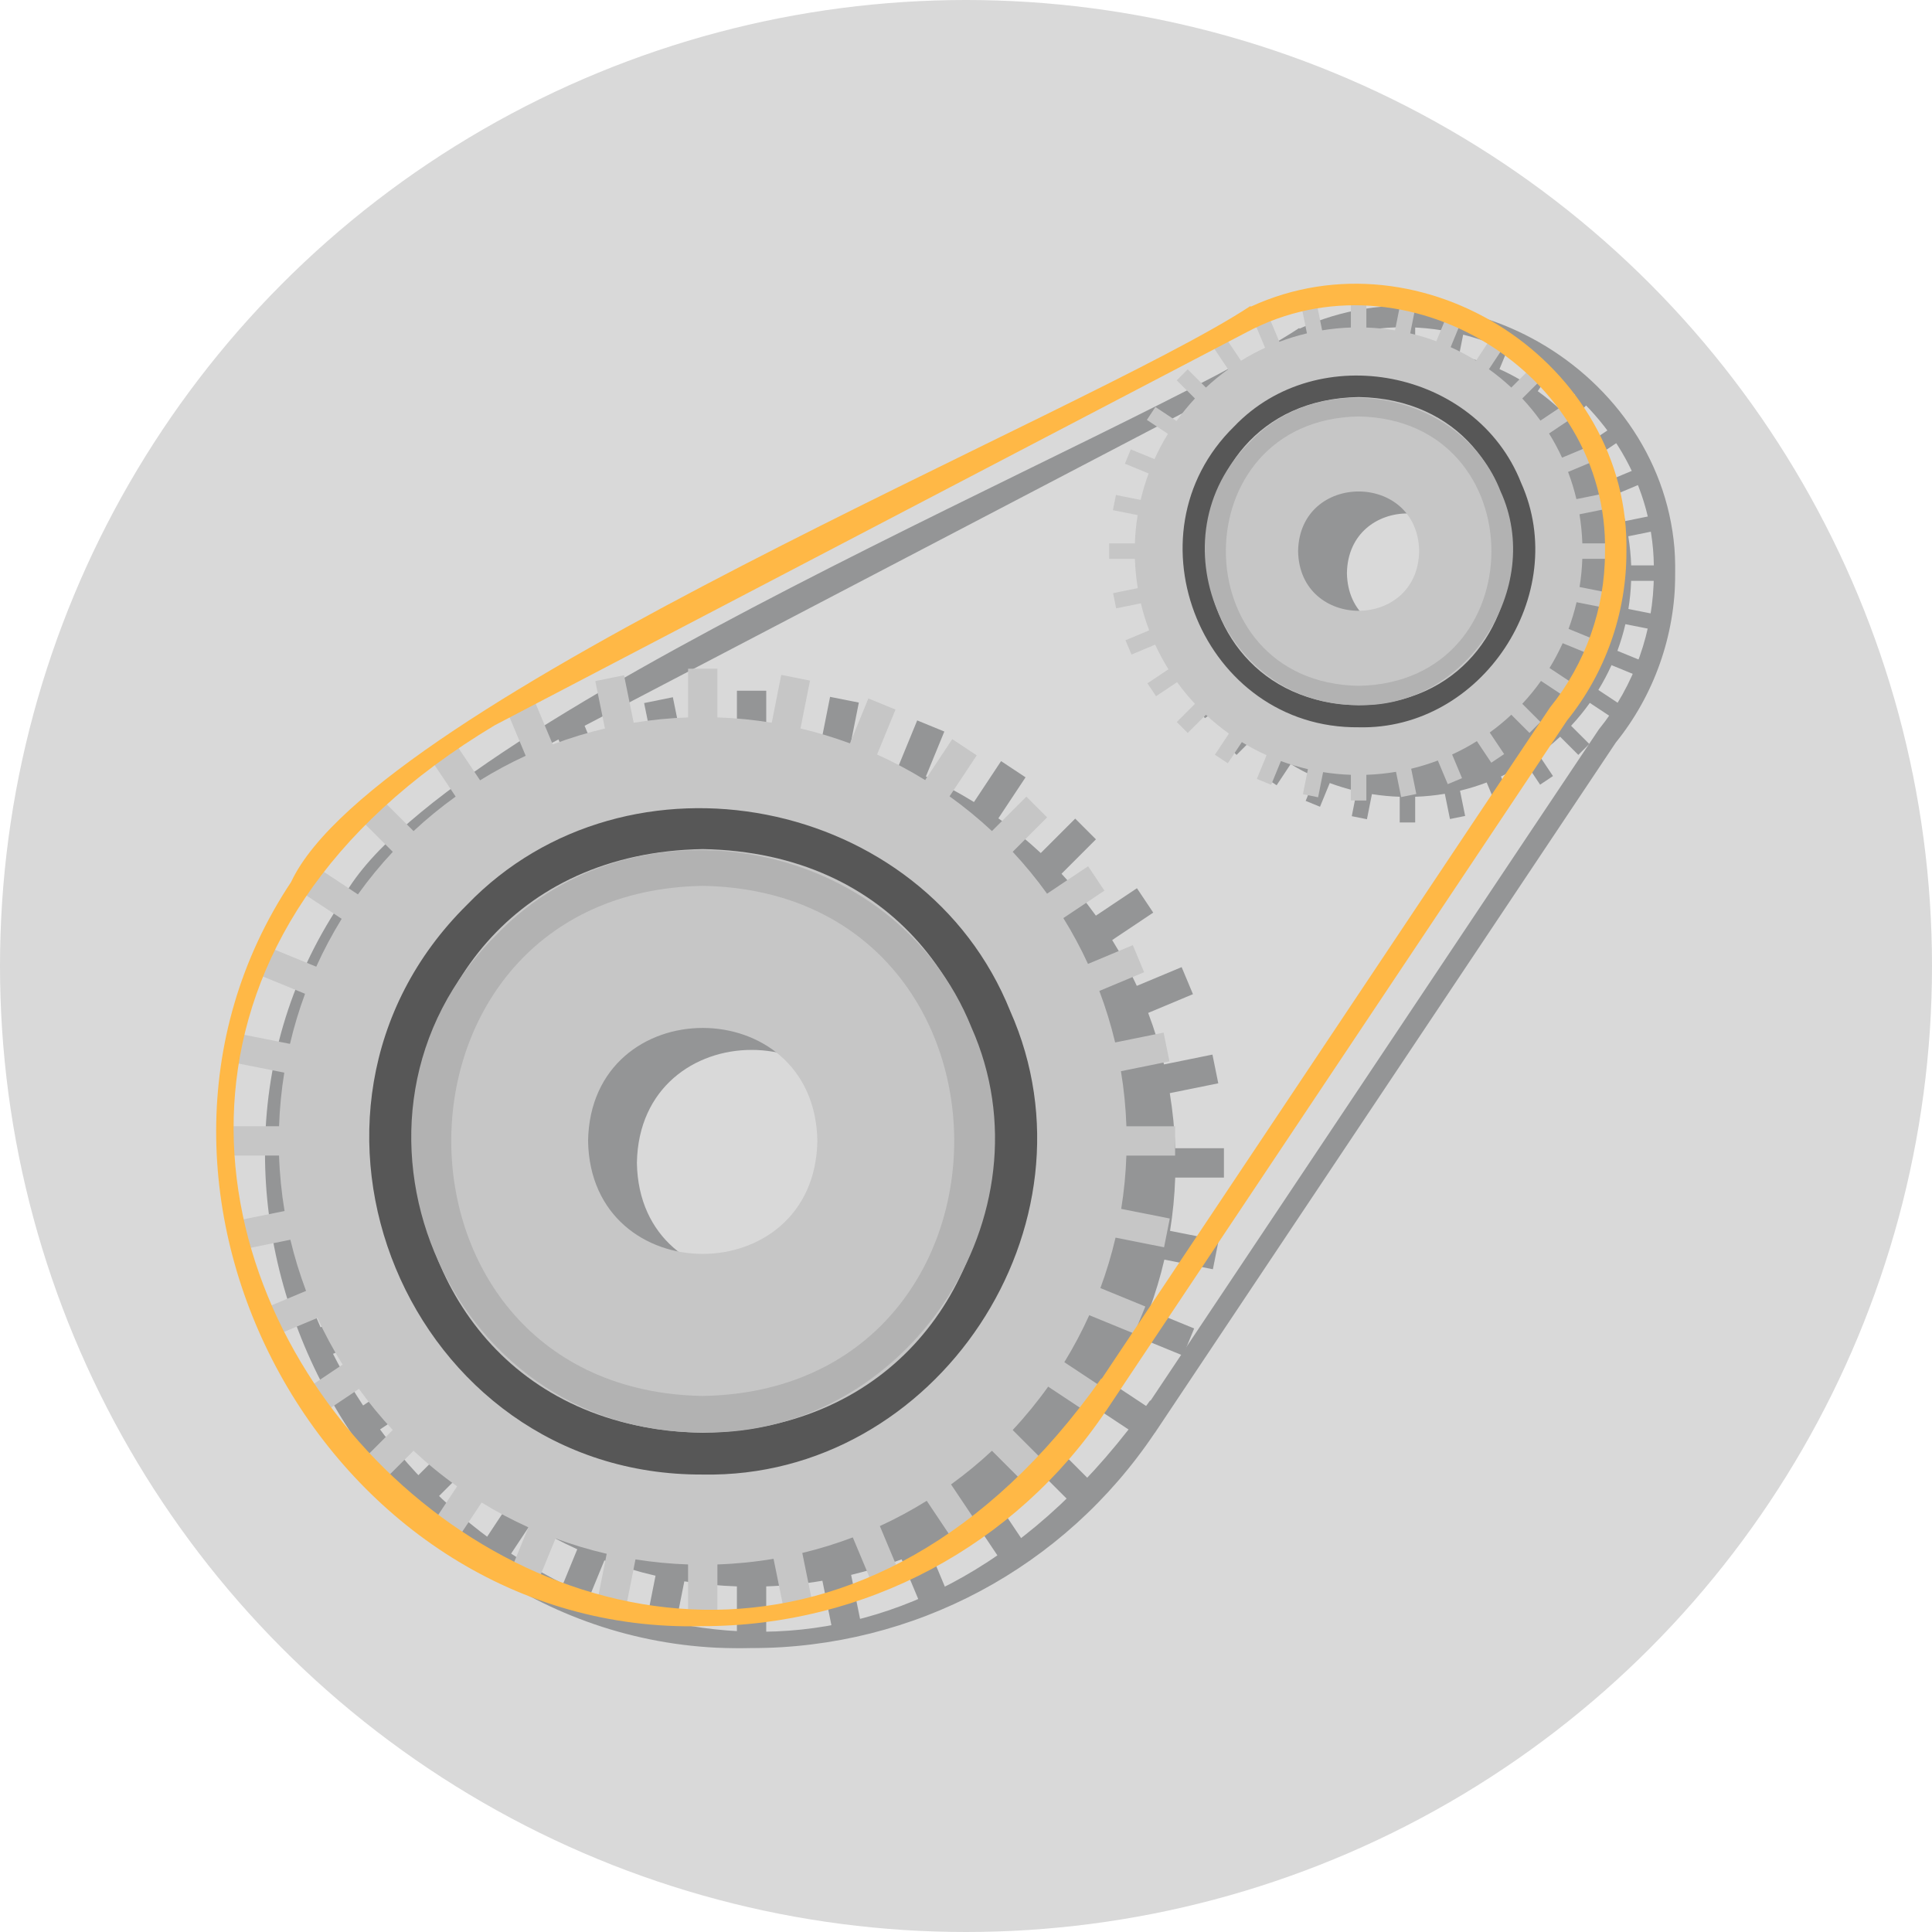 <svg width="143" height="143" viewBox="0 0 143 143" fill="none" xmlns="http://www.w3.org/2000/svg">
<circle cx="71.5" cy="71.5" r="71.5" fill="#D9D9D9"/>
<g clip-path="url(#clip0_511_2756)">
<g opacity="0.5">
<path d="M90.591 87.158V84.989H86.987C86.94 83.605 86.803 82.245 86.583 80.911L90.173 80.183L89.741 78.057L86.154 78.785C85.844 77.481 85.451 76.207 84.983 74.972L88.299 73.585L87.461 71.583L84.143 72.97C83.605 71.8 82.994 70.667 82.32 69.58L85.359 67.548L84.152 65.743L81.114 67.773C80.332 66.686 79.481 65.651 78.57 64.674L81.118 62.125L79.582 60.591L77.034 63.138C76.046 62.217 74.998 61.357 73.897 60.568L75.908 57.535L74.097 56.335L72.09 59.364C70.95 58.66 69.762 58.028 68.532 57.471L69.896 54.146L67.888 53.322L66.524 56.648C65.337 56.209 64.115 55.838 62.863 55.544L63.568 52.002L61.439 51.579L60.736 55.12C59.422 54.904 58.08 54.771 56.715 54.726V51.124H54.545V54.726C53.179 54.773 51.833 54.906 50.517 55.121L49.803 51.606L47.676 52.038L48.39 55.546C47.067 55.858 45.777 56.254 44.526 56.727L43.139 53.412L41.136 54.251L42.524 57.567C41.359 58.104 40.231 58.709 39.147 59.381L37.164 56.418L35.359 57.625L37.34 60.586C36.246 61.371 35.206 62.224 34.224 63.14L31.676 60.593L30.14 62.127L32.688 64.675C31.761 65.667 30.898 66.72 30.106 67.826L27.148 65.868L25.95 67.678L28.904 69.634C28.205 70.768 27.574 71.95 27.021 73.176L23.695 71.812L22.867 73.818L26.194 75.181C25.749 76.385 25.373 77.624 25.077 78.89L21.611 78.202L21.188 80.33L24.656 81.018C24.446 82.317 24.314 83.641 24.269 84.987H20.664V87.156H24.267C24.314 88.549 24.453 89.92 24.676 91.26L21.212 91.963L21.643 94.089L25.106 93.386C25.415 94.682 25.805 95.946 26.27 97.173L22.954 98.56L23.792 100.562L27.11 99.174C27.659 100.368 28.281 101.521 28.971 102.628L26.026 104.597L27.233 106.402L30.182 104.429C30.954 105.495 31.788 106.51 32.685 107.469L30.137 110.018L31.673 111.552L34.221 109.005C35.236 109.951 36.313 110.833 37.448 111.64L35.48 114.61L37.291 115.808L39.261 112.836C40.372 113.517 41.529 114.129 42.727 114.671L41.362 117.997L43.37 118.821L44.734 115.495C45.961 115.95 47.226 116.33 48.52 116.63L47.823 120.141L49.951 120.564L50.651 117.045C51.925 117.247 53.224 117.374 54.543 117.419V121.021H56.714V117.419C58.123 117.37 59.511 117.231 60.87 117.002L61.589 120.539L63.716 120.107L62.997 116.568C64.276 116.261 65.523 115.874 66.736 115.417L68.123 118.732L70.126 117.894L68.738 114.577C69.938 114.027 71.096 113.4 72.207 112.708L74.228 115.728L76.033 114.521L74.007 111.498C75.068 110.73 76.08 109.897 77.034 109.007L79.582 111.554L81.118 110.02L78.57 107.471C79.513 106.461 80.392 105.388 81.196 104.261L84.243 106.279L85.441 104.469L82.392 102.451C83.077 101.335 83.693 100.173 84.237 98.972L87.564 100.336L88.388 98.329L85.061 96.965C85.509 95.753 85.885 94.506 86.183 93.231L89.774 93.945L90.197 91.817L86.603 91.103C86.81 89.813 86.94 88.498 86.986 87.16H90.591V87.158ZM64.113 86.072C63.924 97.223 47.329 97.222 47.141 86.072C47.333 74.923 63.925 74.923 64.113 86.072Z" fill="#4F5254"/>
<path d="M78.388 76.462C71.994 60.541 50.072 56.239 38.162 68.615C22.659 83.962 33.807 110.873 55.629 110.766C72.948 111.097 85.415 92.274 78.388 76.462ZM55.629 107.673C27.229 107.166 27.233 64.977 55.629 64.471C84.027 64.981 84.024 107.169 55.629 107.673Z" fill="#4F5254"/>
<path d="M75.518 77.672C69.93 63.758 50.772 60 40.363 70.814C26.814 84.228 36.557 107.744 55.627 107.652C70.765 107.941 81.66 91.492 75.518 77.672ZM55.629 104.951C30.809 104.507 30.813 67.634 55.629 67.194C80.448 67.64 80.444 104.51 55.629 104.951Z" fill="#4F5254"/>
<path d="M122.637 42.991V41.846H120.735C120.709 41.116 120.637 40.397 120.521 39.693L122.417 39.308L122.189 38.184L120.295 38.569C120.131 37.881 119.925 37.209 119.677 36.557L121.428 35.823L120.986 34.767L119.233 35.5C118.947 34.882 118.626 34.284 118.27 33.71L119.874 32.637L119.237 31.685L117.632 32.758C117.218 32.184 116.77 31.638 116.287 31.121L117.634 29.776L116.822 28.966L115.476 30.312C114.954 29.826 114.401 29.371 113.819 28.954L114.881 27.351L113.926 26.719L112.867 28.32C112.265 27.948 111.638 27.613 110.987 27.321L111.708 25.565L110.647 25.13L109.926 26.885C109.299 26.654 108.654 26.457 107.993 26.302L108.365 24.432L107.241 24.208L106.871 26.078C106.177 25.964 105.468 25.894 104.747 25.87V23.964H103.602V25.866C102.881 25.892 102.17 25.962 101.475 26.076L101.097 24.219L99.973 24.447L100.349 26.3C99.651 26.464 98.97 26.674 98.309 26.923L97.575 25.173L96.518 25.615L97.252 27.368C96.635 27.651 96.041 27.971 95.468 28.325L94.422 26.761L93.469 27.398L94.516 28.963C93.939 29.378 93.388 29.828 92.871 30.312L91.525 28.966L90.714 29.776L92.06 31.121C91.57 31.645 91.115 32.202 90.695 32.785L89.134 31.75L88.502 32.706L90.061 33.739C89.691 34.339 89.358 34.962 89.067 35.608L87.311 34.888L86.875 35.948L88.632 36.669C88.397 37.305 88.198 37.959 88.043 38.627L86.212 38.264L85.988 39.388L87.819 39.751C87.707 40.435 87.638 41.136 87.615 41.846H85.712V42.991H87.615C87.64 43.726 87.712 44.451 87.829 45.159L86.001 45.529L86.228 46.653L88.057 46.282C88.22 46.967 88.426 47.634 88.672 48.282L86.921 49.016L87.363 50.072L89.116 49.339C89.405 49.969 89.734 50.578 90.099 51.163L88.543 52.204L89.181 53.156L90.739 52.115C91.145 52.679 91.588 53.214 92.06 53.721L90.714 55.067L91.525 55.876L92.871 54.531C93.408 55.031 93.975 55.495 94.575 55.922L93.536 57.489L94.492 58.122L95.531 56.554C96.119 56.913 96.729 57.237 97.362 57.522L96.641 59.278L97.702 59.713L98.423 57.957C99.071 58.198 99.738 58.398 100.421 58.557L100.053 60.412L101.177 60.636L101.545 58.778C102.217 58.884 102.904 58.951 103.602 58.974V60.877H104.747V58.974C105.492 58.949 106.224 58.875 106.941 58.754L107.321 60.622L108.445 60.394L108.065 58.525C108.741 58.362 109.399 58.158 110.038 57.916L110.772 59.666L111.829 59.224L111.096 57.471C111.728 57.181 112.341 56.85 112.928 56.483L113.994 58.078L114.947 57.441L113.879 55.844C114.439 55.439 114.972 54.998 115.476 54.529L116.822 55.875L117.634 55.065L116.287 53.719C116.786 53.187 117.249 52.619 117.673 52.025L119.282 53.091L119.914 52.135L118.304 51.069C118.665 50.481 118.991 49.866 119.278 49.232L121.035 49.953L121.47 48.893L119.714 48.172C119.95 47.533 120.149 46.875 120.306 46.199L122.202 46.575L122.426 45.452L120.529 45.074C120.639 44.393 120.707 43.697 120.731 42.991H122.637ZM108.656 42.419C108.555 48.306 99.794 48.306 99.695 42.419C99.796 36.532 108.557 36.532 108.656 42.419Z" fill="#4F5254"/>
<path d="M116.193 37.344C112.879 28.963 101.175 26.667 94.953 33.2C86.758 41.235 92.694 55.569 104.176 55.457C113.273 55.679 119.929 45.63 116.193 37.344ZM104.176 53.826C89.181 53.557 89.183 31.28 104.176 31.013C119.171 31.282 119.168 53.559 104.176 53.826Z" fill="#4F5254"/>
<path d="M114.677 37.984C111.847 30.688 101.48 28.654 96.115 34.362C88.954 41.385 94.142 53.911 104.176 53.813C112.075 54.059 117.97 45.157 114.677 37.984ZM104.176 52.388C91.071 52.153 91.073 32.684 104.176 32.451C117.281 32.686 117.279 52.155 104.176 52.388Z" fill="#4F5254"/>
<path d="M55.6 121.989C27.99 122.703 9.944 89.821 25.16 66.908C31.438 53.443 84.243 32.144 96.158 24.282L96.195 24.322C108.88 18.482 124.291 28.5 123.996 42.505C123.996 47.023 122.435 51.445 119.598 54.959L85.478 106.058L85.473 106.055C78.769 116.05 67.672 121.989 55.6 121.989ZM95.887 26.215L40.231 55.309C-10.551 85.763 50.945 151.992 85.13 103.654L85.157 103.678C85.169 103.678 118.32 53.989 118.34 53.989C120.964 50.752 122.41 46.675 122.41 42.505C122.712 29.19 107.601 19.978 95.887 26.215Z" fill="#4F5254"/>
</g>
<path d="M86.977 85.532V83.363H83.373C83.326 81.979 83.189 80.619 82.968 79.286L86.559 78.558L86.127 76.431L82.54 77.159C82.229 75.855 81.837 74.582 81.369 73.346L84.685 71.959L83.847 69.957L80.529 71.345C79.99 70.174 79.38 69.041 78.706 67.954L81.745 65.922L80.538 64.117L77.5 66.148C76.718 65.06 75.867 64.025 74.956 63.048L77.504 60.499L75.968 58.965L73.42 61.512C72.431 60.591 71.383 59.731 70.283 58.942L72.294 55.909L70.483 54.709L68.476 57.739C67.335 57.034 66.148 56.402 64.918 55.846L66.282 52.52L64.274 51.696L62.91 55.022C61.723 54.583 60.501 54.213 59.249 53.918L59.953 50.376L57.825 49.953L57.122 53.494C55.808 53.279 54.465 53.145 53.101 53.1V49.498H50.931V53.1C49.565 53.147 48.218 53.281 46.903 53.495L46.189 49.98L44.062 50.412L44.776 53.92C43.453 54.233 42.163 54.628 40.912 55.101L39.525 51.787L37.522 52.625L38.91 55.941C37.745 56.478 36.617 57.083 35.533 57.755L33.55 54.792L31.745 55.999L33.726 58.96C32.632 59.746 31.591 60.598 30.61 61.514L28.062 58.967L26.526 60.501L29.074 63.05C28.147 64.041 27.283 65.094 26.492 66.2L23.534 64.242L22.336 66.052L25.29 68.008C24.591 69.143 23.96 70.324 23.407 71.551L20.08 70.187L19.253 72.192L22.579 73.556C22.135 74.759 21.759 75.998 21.463 77.264L17.997 76.576L17.574 78.704L21.042 79.392C20.832 80.691 20.7 82.015 20.655 83.361H17.05V85.53H20.653C20.7 86.923 20.839 88.294 21.062 89.635L17.597 90.337L18.029 92.463L21.492 91.761C21.801 93.056 22.191 94.32 22.655 95.547L19.339 96.934L20.178 98.936L23.496 97.548C24.045 98.743 24.667 99.895 25.357 101.002L22.412 102.971L23.619 104.776L26.568 102.803C27.339 103.869 28.174 104.884 29.07 105.843L26.523 108.392L28.059 109.926L30.607 107.379C31.622 108.325 32.699 109.207 33.834 110.014L31.866 112.986L33.677 114.184L35.647 111.212C36.758 111.893 37.914 112.506 39.112 113.047L37.748 116.373L39.756 117.197L41.12 113.871C42.347 114.326 43.612 114.706 44.906 115.006L44.208 118.517L46.337 118.94L47.036 115.421C48.31 115.623 49.61 115.75 50.929 115.795V119.397H53.099V115.795C54.509 115.746 55.897 115.607 57.255 115.378L57.975 118.915L60.102 118.483L59.383 114.944C60.662 114.637 61.909 114.251 63.121 113.793L64.509 117.108L66.511 116.27L65.124 112.954C66.323 112.403 67.482 111.776 68.593 111.084L70.614 114.104L72.419 112.898L70.393 109.872C71.454 109.104 72.466 108.271 73.42 107.381L75.968 109.928L77.504 108.394L74.956 105.845C75.899 104.835 76.777 103.762 77.582 102.635L80.628 104.653L81.826 102.843L78.778 100.825C79.463 99.709 80.079 98.547 80.623 97.346L83.95 98.71L84.774 96.703L81.447 95.339C81.895 94.127 82.271 92.881 82.569 91.605L86.16 92.319L86.583 90.191L82.988 89.477C83.196 88.188 83.326 86.873 83.371 85.534H86.977V85.532ZM60.499 84.447C60.309 95.597 43.715 95.596 43.527 84.447C43.719 73.297 60.311 73.297 60.499 84.447Z" fill="#C6C6C6"/>
<path d="M74.773 74.836C68.38 58.915 46.458 54.614 34.548 66.989C19.045 82.337 30.193 109.247 52.015 109.14C69.334 109.471 81.801 90.648 74.773 74.836ZM52.015 106.048C23.615 105.54 23.619 63.351 52.015 62.846C80.413 63.355 80.41 105.544 52.015 106.048Z" fill="#575757"/>
<path d="M71.904 76.047C66.316 62.132 47.158 58.375 36.749 69.188C23.199 82.602 32.943 106.118 52.013 106.026C67.151 106.315 78.046 89.866 71.904 76.047ZM52.015 103.325C27.195 102.881 27.198 66.008 52.015 65.568C76.833 66.014 76.83 102.885 52.015 103.325Z" fill="#B2B2B2"/>
<path d="M119.023 41.365V40.22H117.12C117.095 39.49 117.023 38.772 116.907 38.067L118.803 37.682L118.575 36.559L116.681 36.943C116.517 36.255 116.311 35.583 116.063 34.931L117.814 34.198L117.372 33.141L115.619 33.874C115.333 33.257 115.012 32.659 114.656 32.084L116.26 31.011L115.622 30.059L114.018 31.132C113.604 30.558 113.156 30.012 112.673 29.495L114.019 28.15L113.208 27.34L111.862 28.686C111.34 28.2 110.787 27.745 110.205 27.328L111.267 25.726L110.311 25.093L109.252 26.694C108.651 26.322 108.024 25.988 107.373 25.695L108.094 23.939L107.033 23.504L106.312 25.259C105.685 25.028 105.04 24.831 104.379 24.676L104.751 22.806L103.627 22.582L103.257 24.452C102.563 24.338 101.854 24.268 101.133 24.244V22.338H99.987V24.241C99.266 24.266 98.556 24.336 97.861 24.45L97.483 22.593L96.359 22.821L96.735 24.674C96.037 24.839 95.356 25.048 94.695 25.297L93.961 23.547L92.904 23.99L93.638 25.742C93.021 26.025 92.427 26.345 91.854 26.699L90.808 25.135L89.855 25.773L90.902 27.337C90.325 27.752 89.774 28.202 89.257 28.686L87.911 27.34L87.1 28.15L88.446 29.495C87.956 30.019 87.501 30.576 87.081 31.159L85.52 30.124L84.888 31.08L86.447 32.113C86.077 32.713 85.744 33.336 85.453 33.983L83.697 33.262L83.261 34.322L85.018 35.043C84.783 35.679 84.584 36.333 84.429 37.001L82.598 36.638L82.374 37.762L84.204 38.125C84.093 38.809 84.024 39.51 84 40.22H82.097V41.365H84C84.026 42.101 84.098 42.825 84.215 43.533L82.387 43.904L82.614 45.027L84.443 44.657C84.606 45.341 84.812 46.008 85.058 46.656L83.306 47.39L83.749 48.447L85.502 47.713C85.791 48.344 86.12 48.952 86.485 49.538L84.929 50.578L85.567 51.53L87.125 50.49C87.531 51.053 87.974 51.588 88.446 52.096L87.1 53.441L87.911 54.251L89.257 52.905C89.794 53.405 90.361 53.869 90.961 54.296L89.922 55.864L90.878 56.496L91.917 54.928C92.504 55.288 93.115 55.611 93.748 55.896L93.027 57.652L94.087 58.087L94.808 56.332C95.457 56.572 96.124 56.772 96.807 56.931L96.438 58.786L97.562 59.011L97.931 57.152C98.603 57.258 99.29 57.325 99.987 57.349V59.251H101.133V57.349C101.878 57.323 102.61 57.249 103.327 57.128L103.707 58.996L104.831 58.768L104.451 56.899C105.127 56.736 105.785 56.532 106.424 56.29L107.158 58.04L108.215 57.598L107.481 55.846C108.114 55.555 108.727 55.224 109.314 54.858L110.38 56.453L111.332 55.815L110.264 54.218C110.825 53.813 111.358 53.373 111.862 52.903L113.208 54.249L114.019 53.44L112.673 52.094C113.172 51.561 113.635 50.994 114.059 50.399L115.668 51.465L116.3 50.51L114.69 49.444C115.051 48.855 115.377 48.241 115.664 47.607L117.42 48.327L117.856 47.267L116.099 46.546C116.336 45.907 116.535 45.249 116.692 44.574L118.588 44.949L118.812 43.826L116.914 43.448C117.025 42.767 117.093 42.072 117.117 41.365H119.023ZM105.042 40.793C104.941 46.68 96.18 46.68 96.081 40.793C96.182 34.906 104.943 34.906 105.042 40.793Z" fill="#C6C6C6"/>
<path d="M112.579 35.719C109.265 27.337 97.561 25.041 91.339 31.575C83.144 39.61 89.08 53.944 100.562 53.831C109.659 54.054 116.315 44.005 112.579 35.719ZM100.562 52.2C85.567 51.931 85.569 29.654 100.562 29.387C115.557 29.656 115.554 51.933 100.562 52.2Z" fill="#575757"/>
<path d="M111.063 36.358C108.233 29.062 97.866 27.028 92.501 32.736C85.339 39.76 90.528 52.285 100.562 52.188C108.461 52.433 114.356 43.531 111.063 36.358ZM100.562 50.762C87.457 50.528 87.459 31.058 100.562 30.825C113.667 31.06 113.665 50.529 100.562 50.762Z" fill="#B2B2B2"/>
<path d="M51.986 120.363C24.376 121.077 6.33 88.195 21.546 65.282C27.824 51.817 80.628 30.518 92.544 22.657L92.581 22.696C105.266 16.856 120.677 26.875 120.382 40.88C120.382 45.397 118.821 49.819 115.984 53.333L81.865 104.433L81.859 104.429C75.155 114.424 64.058 120.363 51.986 120.363ZM92.273 24.589L36.617 53.683C-14.165 84.138 47.331 150.366 81.516 102.028L81.543 102.052C81.555 102.052 114.706 52.363 114.726 52.363C117.35 49.126 118.796 45.049 118.796 40.88C119.098 27.565 103.987 18.352 92.273 24.589Z" fill="#FFB846"/>
</g>
<defs>
<clipPath id="clip0_511_2756">
<rect width="108" height="101" fill="white" transform="translate(16 21)"/>
</clipPath>
</defs>
</svg>
